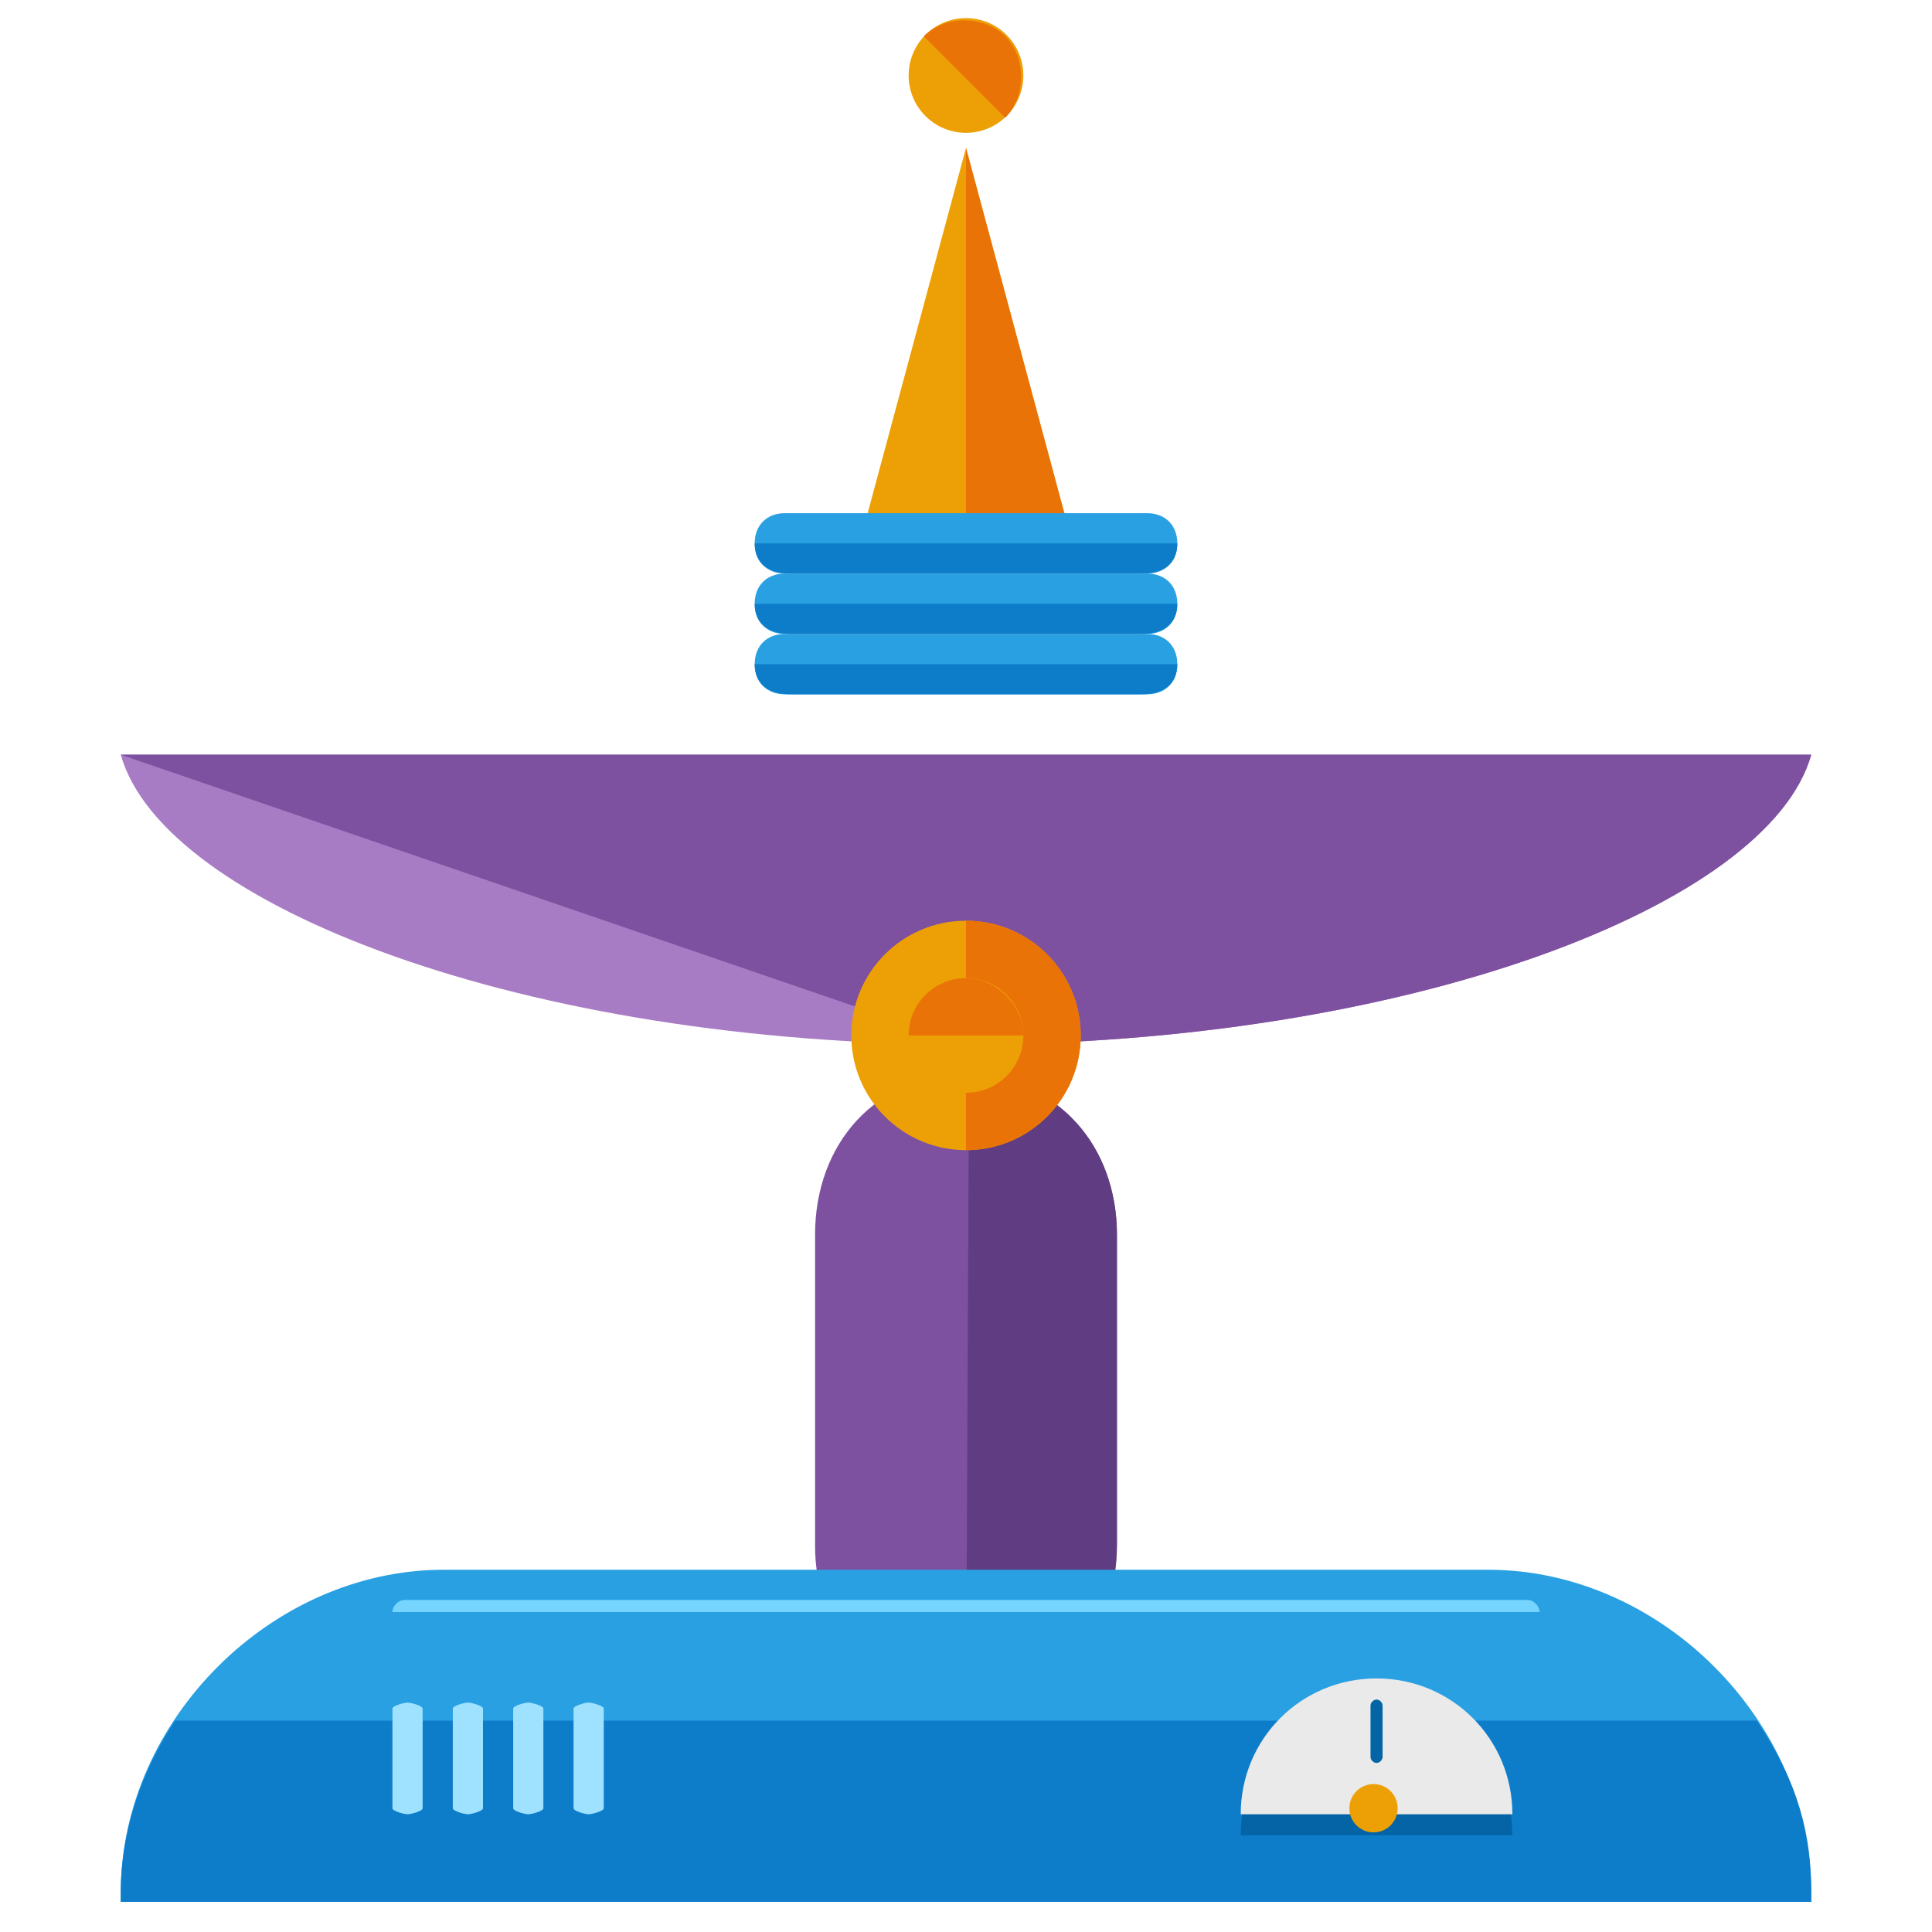 <?xml version="1.0" encoding="utf-8"?>
<!-- Generator: Adobe Illustrator 16.0.0, SVG Export Plug-In . SVG Version: 6.00 Build 0)  -->
<!DOCTYPE svg PUBLIC "-//W3C//DTD SVG 1.1//EN" "http://www.w3.org/Graphics/SVG/1.1/DTD/svg11.dtd">
<svg version="1.1" id="Layer_1" xmlns="http://www.w3.org/2000/svg" xmlns:xlink="http://www.w3.org/1999/xlink" x="0px" y="0px"
	 width="64px" height="64px" viewBox="0 0 64 64" enable-background="new 0 0 64 64" xml:space="preserve">
<g>
	<path fill="#7D50A0" d="M37,51.2c0,3-2,5.3-5,5.3l0,0c-3,0-5-2.4-5-5.3V40.9c0-3,2-5.3,5-5.3l0,0c3,0,5,2.4,5,5.3V51.2z"/>
	<path fill="#603C82" d="M32.1,35.7L32.1,35.7c3,0,4.9,2.3,4.9,5.2v10.2c0,3-2,5.8-5,5.8h0"/>
	<polygon fill="#EDA006" points="35.5,17.9 32,18.7 28.5,17.9 32,4.9 	"/>
	<polyline fill="#EA7307" points="32,4.9 35.5,17.9 32,18.7 	"/>
	<g>
		<g>
			<path fill="#29A0E2" d="M39,18c0,0.6-0.4,1-1,1H26c-0.6,0-1-0.4-1-1l0,0c0-0.6,0.4-1,1-1h12C38.6,17,39,17.4,39,18L39,18z"/>
			<path fill="#0D7DC9" d="M39,18L39,18c0,0.7-0.5,1-1.2,1H26.2c-0.7,0-1.2-0.3-1.2-1l0,0"/>
		</g>
		<g>
			<path fill="#29A0E2" d="M39,22c0,0.6-0.4,1-1,1H26c-0.6,0-1-0.4-1-1l0,0c0-0.6,0.4-1,1-1h12C38.6,21,39,21.4,39,22L39,22z"/>
			<path fill="#0D7DC9" d="M39,22L39,22c0,0.7-0.5,1-1.2,1H26.2c-0.7,0-1.2-0.3-1.2-1l0,0"/>
		</g>
		<g>
			<path fill="#29A0E2" d="M39,20c0,0.6-0.4,1-1,1H26c-0.6,0-1-0.4-1-1l0,0c0-0.6,0.4-1,1-1h12C38.6,19,39,19.4,39,20L39,20z"/>
			<path fill="#0D7DC9" d="M39,20L39,20c0,0.7-0.5,1-1.2,1H26.2c-0.7,0-1.2-0.3-1.2-1l0,0"/>
		</g>
	</g>
	<path fill="#A87CC4" d="M4,25c1.4,5,13.4,9.6,28,9.6c14.6,0,26.6-4.6,28-9.6H4z"/>
	<path fill="#7D50A0" d="M32,34.6c14.6,0,26.6-4.6,28-9.6H4"/>
	<g>
		<g>
			<circle fill="#EDA006" cx="32" cy="34.3" r="3.8"/>
			<path fill="#EA7307" d="M32,30.5c2.1,0,3.8,1.7,3.8,3.8c0,2.1-1.7,3.8-3.8,3.8"/>
		</g>
		<g>
			<circle fill="#EDA006" cx="32" cy="34.3" r="1.9"/>
			<path fill="#EA7307" d="M30.1,34.3c0-1.1,0.9-1.9,1.9-1.9s1.9,0.9,1.9,1.9"/>
		</g>
	</g>
	<g>
		<circle fill="#EDA006" cx="32" cy="2.5" r="1.9"/>
		<path fill="#EA7307" d="M30.6,1.2c0.7-0.7,2-0.7,2.7,0c0.7,0.7,0.7,2,0,2.7"/>
	</g>
	<path fill="#29A0E2" d="M60,63v-0.3C60,57,55,52,49.3,52H14.7C9,52,4,57,4,62.7V63H60z"/>
	<path fill="#0D7DC9" d="M5.8,57C4.6,58.8,4,60.8,4,62.7V63h56v-0.3c0-1.9-0.4-3.6-1.8-5.7H5.8z"/>
	<path fill="#9FE2FF" d="M18,59.9c0,0.1-0.4,0.2-0.5,0.2l0,0c-0.1,0-0.5-0.1-0.5-0.2v-3.3c0-0.1,0.4-0.2,0.5-0.2l0,0
		c0.1,0,0.5,0.1,0.5,0.2V59.9z"/>
	<path fill="#9FE2FF" d="M20,59.9c0,0.1-0.4,0.2-0.5,0.2l0,0c-0.1,0-0.5-0.1-0.5-0.2v-3.3c0-0.1,0.4-0.2,0.5-0.2l0,0
		c0.1,0,0.5,0.1,0.5,0.2V59.9z"/>
	<path fill="#9FE2FF" d="M16,59.9c0,0.1-0.4,0.2-0.5,0.2l0,0c-0.1,0-0.5-0.1-0.5-0.2v-3.3c0-0.1,0.4-0.2,0.5-0.2l0,0
		c0.1,0,0.5,0.1,0.5,0.2V59.9z"/>
	<path fill="#9FE2FF" d="M14,59.9c0,0.1-0.4,0.2-0.5,0.2l0,0c-0.1,0-0.5-0.1-0.5-0.2v-3.3c0-0.1,0.4-0.2,0.5-0.2l0,0
		c0.1,0,0.5,0.1,0.5,0.2V59.9z"/>
	<path fill="#0464A5" d="M41.1,60.8c0-2.5,2-4.5,4.5-4.5c2.5,0,4.5,2,4.5,4.5"/>
	<path fill="#EAEAEA" d="M41.1,60.1c0-2.5,2-4.5,4.5-4.5c2.5,0,4.5,2,4.5,4.5"/>
	<circle fill="#EDA006" cx="45.5" cy="59.9" r="0.8"/>
	<path fill="#76D5FF" d="M13,53.4L13,53.4c0-0.2,0.2-0.4,0.4-0.4h37.2c0.2,0,0.4,0.2,0.4,0.4l0,0"/>
	<path fill="#0464A5" d="M45.8,58.2c0,0.1-0.1,0.2-0.2,0.2l0,0c-0.1,0-0.2-0.1-0.2-0.2v-1.7c0-0.1,0.1-0.2,0.2-0.2l0,0
		c0.1,0,0.2,0.1,0.2,0.2V58.2z"/>
</g>
</svg>
